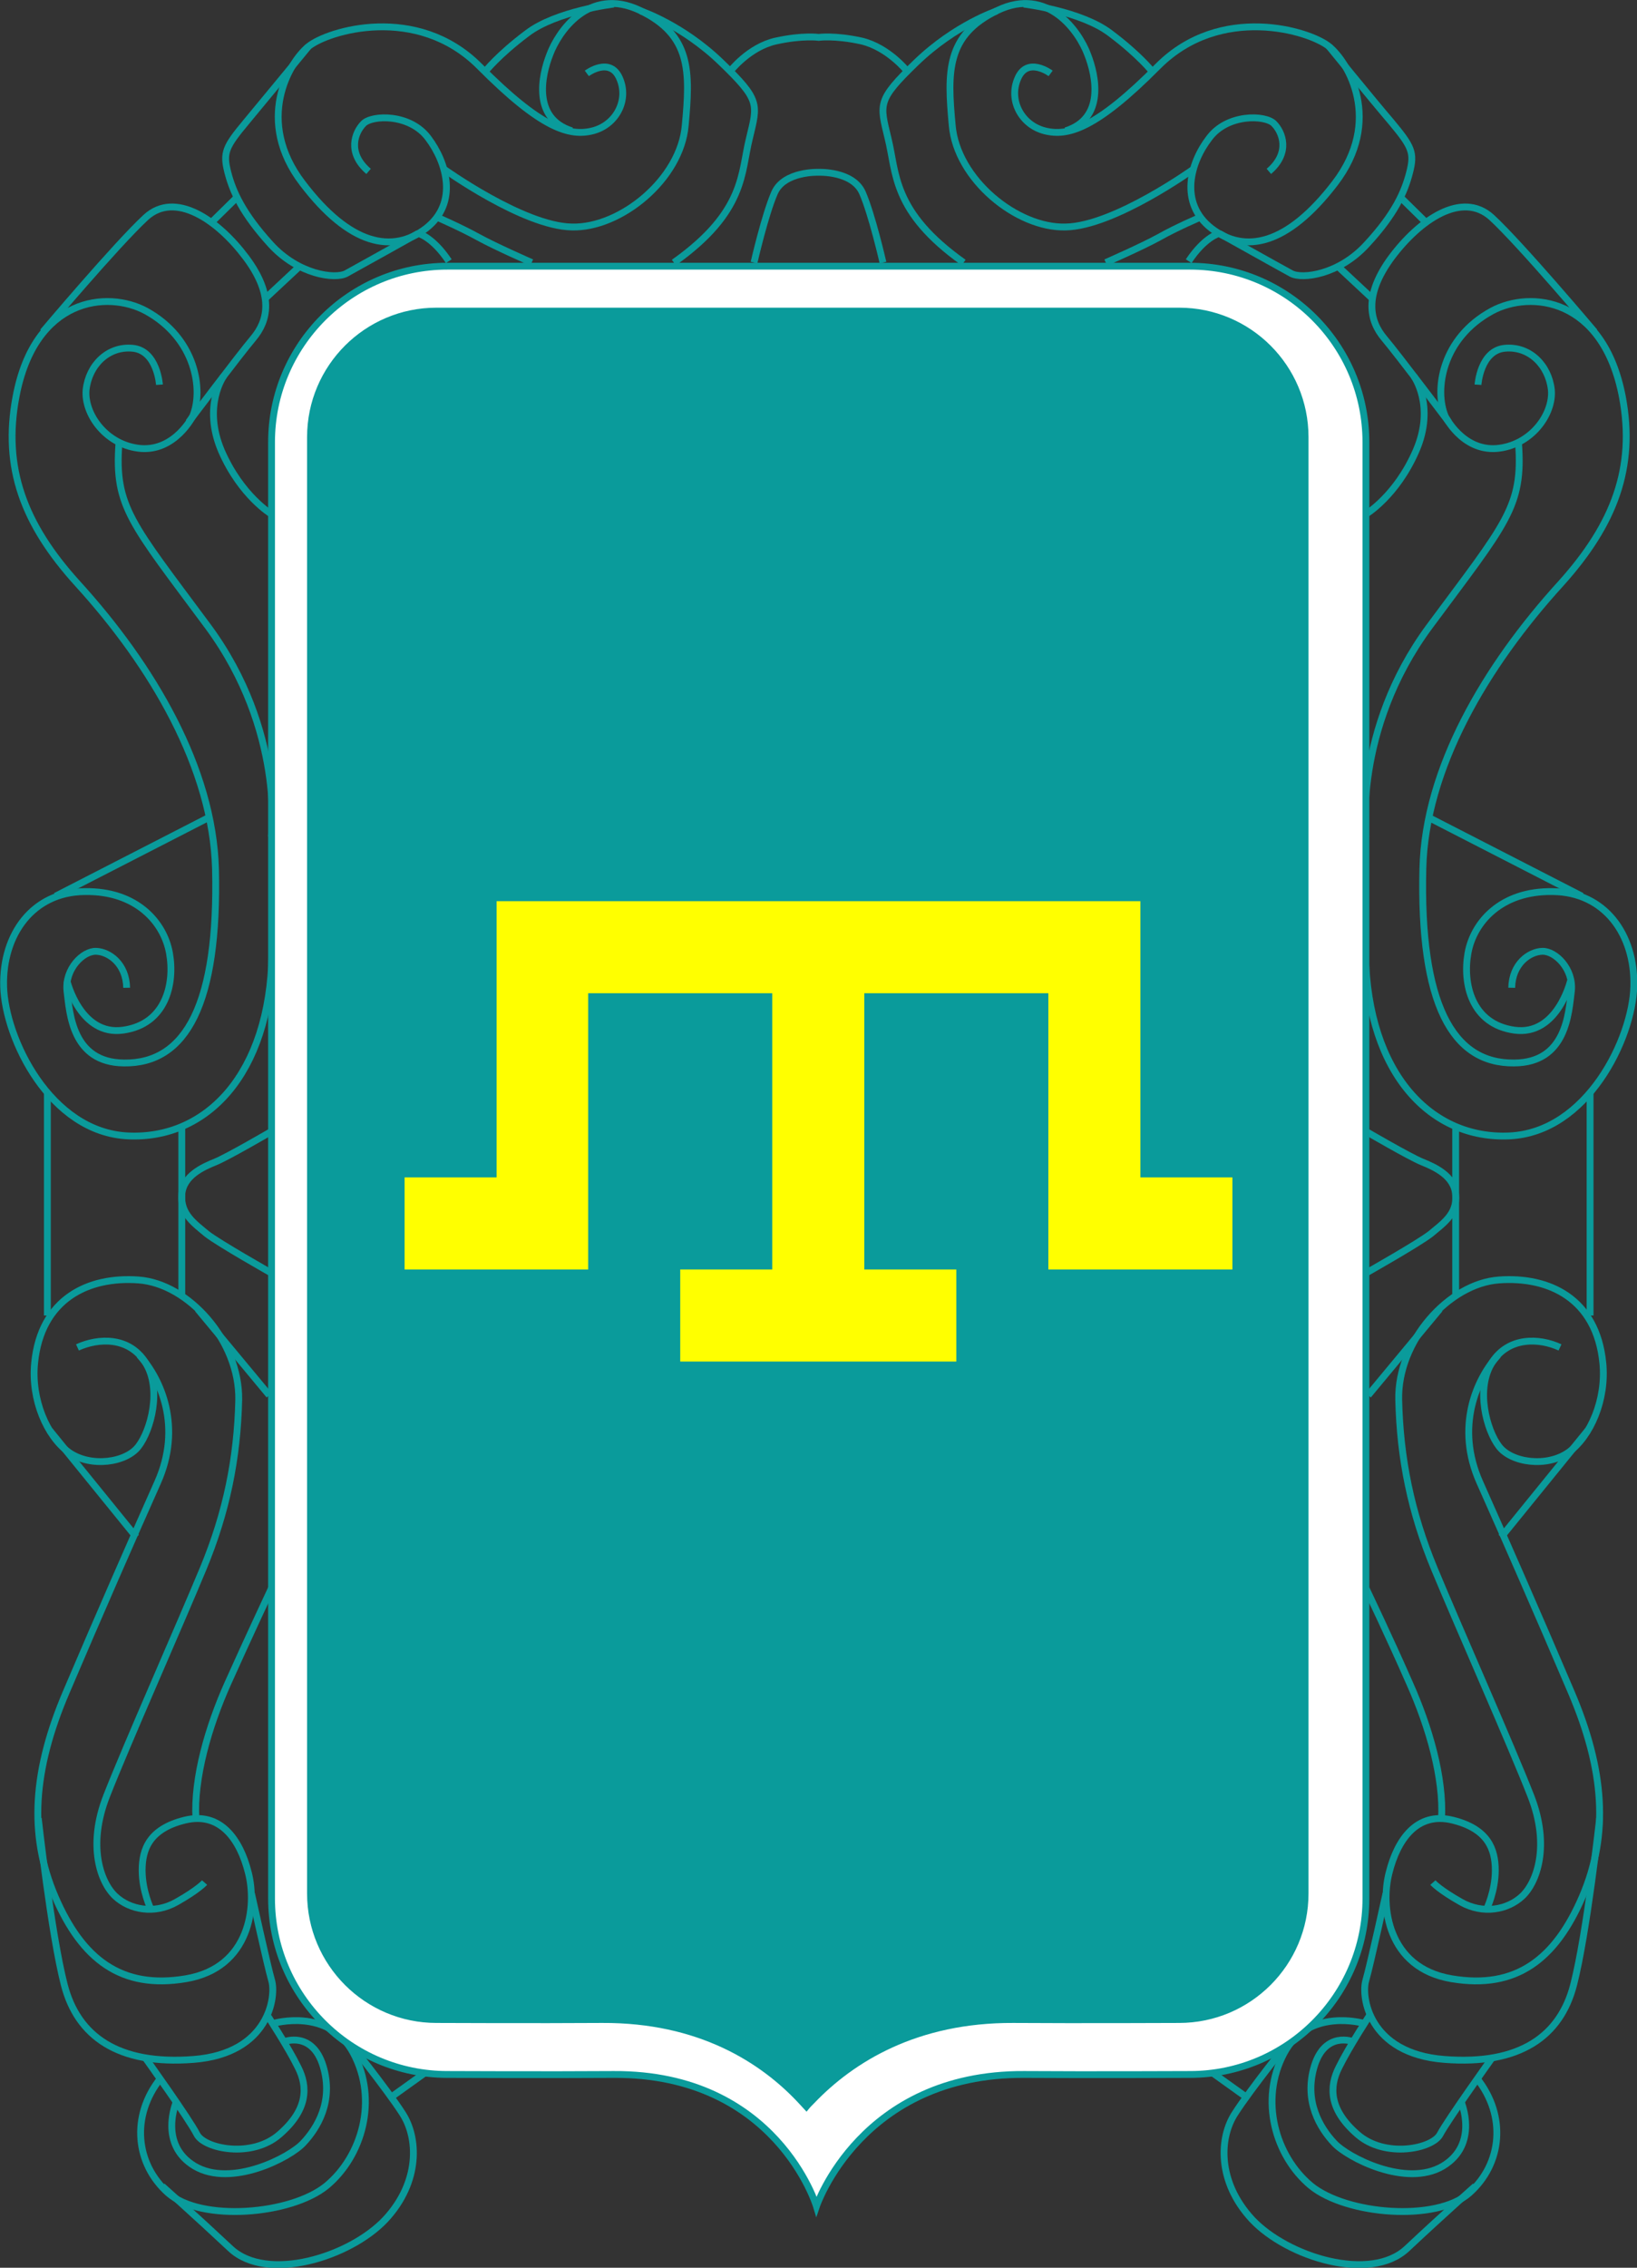 <?xml version="1.0" encoding="utf-8"?>
<!-- Generator: Adobe Illustrator 21.0.0, SVG Export Plug-In . SVG Version: 6.00 Build 0)  -->
<svg version="1.1"
	 id="Слой_1" inkscape:version="0.92.1 r15371" sodipodi:docname="spain.svg" xmlns:cc="http://creativecommons.org/ns#" xmlns:dc="http://purl.org/dc/elements/1.1/" xmlns:inkscape="http://www.inkscape.org/namespaces/inkscape" xmlns:rdf="http://www.w3.org/1999/02/22-rdf-syntax-ns#" xmlns:sodipodi="http://sodipodi.sourceforge.net/DTD/sodipodi-0.dtd" xmlns:svg="http://www.w3.org/2000/svg"
	 xmlns="http://www.w3.org/2000/svg" xmlns:xlink="http://www.w3.org/1999/xlink" x="0px" y="0px" viewBox="0 0 359.3 497.5"
	 style="enable-background:new 0 0 359.3 497.5;" xml:space="preserve">
<rect x="0" y="0" width="359.3" height="497.5" fill="#333333" stroke="none"/>
<style type="text/css">
	.st0{fill:none;stroke:#0A9B9B;stroke-width:1.5;stroke-miterlimit:3.864;}
	.st1{clip-path:url(#SVGID_2_);fill:#FFFFFF;stroke:#0A9B9B;stroke-miterlimit:10;}
	.st2{fill:#FFFFFF;stroke:#0A9B9B;stroke-width:1.5;stroke-miterlimit:3.864;}
	.st3{fill:#0A9B9B;stroke:#0A9B9B;stroke-miterlimit:10;}
	.st4{fill:#FFFF00;}
</style>
<sodipodi:namedview  bordercolor="#666666" borderopacity="1" gridtolerance="10" guidetolerance="10" id="namedview141" inkscape:current-layer="Слой_1" inkscape:cx="167.76793" inkscape:cy="319.2473" inkscape:pageopacity="0" inkscape:pageshadow="2" inkscape:window-height="480" inkscape:window-maximized="0" inkscape:window-width="716" inkscape:window-x="0" inkscape:window-y="0" inkscape:zoom="0.472" objecttolerance="10" pagecolor="#ffffff" showgrid="false">
	</sodipodi:namedview>
<path id="path4" inkscape:connector-curvature="0" class="st0" d="M324.4,84.4c0,0,0.5-7.5,5.9-8s9.6,3.7,10.2,9.1
	c0.5,5.4-4.5,12.3-12.1,12.9c-7.5,0.5-11.2-7.1-11.2-7.1c-2.4-5.7-0.8-17.1,10.3-23.1c8.4-4.5,24.4-3,28.6,18.9
	c2.9,15.5-1.8,27.9-13.5,40.9c-16.5,18.1-29.8,40.6-30.3,62.6c-0.7,29.5,6.4,42.8,20.1,42.6c11.4-0.1,11.9-11,12.5-15.8
	c0.5-4.8-3.5-8.8-6.4-8.7s-6.6,2.8-6.7,8"/>
<path id="path6" inkscape:connector-curvature="0" class="st0" d="M344.7,215.2c0,0-2.9,12.1-12.3,10.8s-11.4-10.2-10.2-16.9
	c1.2-6.7,7.2-13.7,18.6-13.5c11.4,0.1,18.1,9.4,17.8,20.8c-0.3,11.4-10.2,32-27.3,32.8c-17.1,0.8-31.1-13.5-31.6-39.8"/>
<line id="line8" class="st0" x1="347.2" y1="196.6" x2="313.3" y2="179.2"/>
<path id="path10" inkscape:connector-curvature="0" class="st0" d="M299.8,183.6c0,0-2.9-23.3,13.9-46.1
	c16.9-22.8,20.6-26.3,19.6-40.2"/>
<path id="path12" inkscape:connector-curvature="0" class="st0" d="M318,92.6c0,0-11-14.6-14.2-18.4s-4.5-9.4,1.6-17.7
	c6.2-8.3,15.5-14.7,22-8.8c6.4,5.9,22.6,25.1,22.6,25.1"/>
<path id="path14" inkscape:connector-curvature="0" class="st0" d="M310.3,82.5c0,0,4.8,6.5,0.5,16.4s-11,13.9-11,13.9"/>
<path id="path16" inkscape:connector-curvature="0" class="st0" d="M230.6,16.1c0,0-5.1-3.8-7.2,1.1c-2.1,4.8,0.8,10.2,5.9,11.5
	c5.1,1.3,11.3-0.5,24.9-14.2c13.7-13.7,33.2-7.8,37.5-4.3s11.8,16.3,1.3,30s-19.8,15.5-27.1,9.9c-7.2-5.6-4.6-14.5-0.5-19.8
	c4-5.4,12.3-5.1,14.2-3.2c1.9,1.9,3.7,6.4-1.1,10.5"/>
<path id="path18" inkscape:connector-curvature="0" class="st0" d="M262.1,37c0,0-17.5,12.6-28.2,12.8C223.2,50.1,210,39.3,209,27.5
	c-1.1-11.8-1.3-19.8,9.9-25.2s18,4.8,19.8,9.6c1.9,4.8,3.8,14.1-4.8,16.8"/>
<path id="path20" inkscape:connector-curvature="0" class="st0" d="M224.7,0.9c0,0,12.6,1.5,19,6.4c6.4,4.8,9.2,8.4,9.2,8.4"/>
<path id="path22" inkscape:connector-curvature="0" class="st0" d="M218.8,2.4c0,0-9.1,3-17.7,11.3c-8.6,8.3-8,9.1-6.2,16.6
	c1.9,7.5,0.8,16.1,16.6,27.3"/>
<path id="path24" inkscape:connector-curvature="0" class="st0" d="M242.7,57.6c0,0,8-3.5,11.8-5.6c3.7-2.1,9.1-4.4,9.1-4.4"/>
<path id="path26" inkscape:connector-curvature="0" class="st0" d="M267.6,51.2c0,0-3.2,0.8-6.7,6.1"/>
<path id="path28" inkscape:connector-curvature="0" class="st0" d="M267.6,51.2c0,0,13.4,7.5,15.8,8.8s10.5,0.3,16.6-6.4
	c6.2-6.7,8.3-11.5,9.4-15.8s0.5-5.6-4-11c-4.6-5.4-13.7-16.6-13.7-16.6"/>
<line id="line30" class="st0" x1="307.4" y1="43.3" x2="313.2" y2="49"/>
<line id="line32" class="st0" x1="293.6" y1="58.4" x2="301.1" y2="65.4"/>
<path id="path34" inkscape:connector-curvature="0" class="st0" d="M342.4,295.6c-4.5-2.1-11.3-2.4-14.9,3.3
	c-3.7,5.8-1.2,14.9,1.5,18.4c2.7,3.6,10.5,4.7,15.3,1.3c4.8-3.5,8.3-11.5,7.5-19.6c-1.4-14.1-11.8-19-22.8-18.2s-22.3,13.4-22,26.3
	s2.7,24.7,7.8,37c5.1,12.3,16.9,38.9,21.2,49.9c4.3,11,1.3,19-1.9,22c-3.2,3-8.6,4-13.4,1.3s-6.2-4.3-6.2-4.3"/>
<path id="path36" inkscape:connector-curvature="0" class="st0" d="M326.3,418.8c0,0,1.9-3.9,1.9-8.5s-1.6-9.1-9.4-11
	s-12.1,4.3-13.9,11.5c-1.9,7.2-0.5,20.9,13.7,23.3s22.8-4.3,28.7-18c5.9-13.7,4.8-27.9-2.4-44.8c-7.2-16.9-14.7-34-20.1-46.1
	s-0.8-22.6,4-27.9"/>
<line id="line38" class="st0" x1="348.5" y1="313.8" x2="329.5" y2="337.2"/>
<line id="line40" class="st0" x1="316" y1="287.2" x2="300.3" y2="306.1"/>
<path id="path42" inkscape:connector-curvature="0" class="st0" d="M304.2,415.4c0,0-3.4,15.5-4.4,19c-1.1,3.5,0.5,16.1,17.2,17.4
	c16.6,1.3,25.5-5.1,28.4-16.4s5.7-36.5,5.7-36.5"/>
<path id="path44" inkscape:connector-curvature="0" class="st0" d="M327.4,451.6c0,0-9.6,13.4-11.3,16.6c-1.6,3.2-12.1,5.4-18.2,0
	c-6.2-5.4-6.2-10.4-4-14.7c2.1-4.3,6.8-11.5,6.8-11.5"/>
<path id="path46" inkscape:connector-curvature="0" class="st0" d="M297,447.9c0,0-6.1-2.4-8.5,5.3c-2.4,7.8,1.3,13.7,4.3,16.9
	c2.9,3.2,15.8,9.9,23.9,5.1c8-4.8,4-14.1,4-14.1"/>
<path id="path48" inkscape:connector-curvature="0" class="st0" d="M299.4,443.9c0,0-12.2-3.6-17.6,6.6s-1.9,22.5,5.9,29
	c7.8,6.4,27.6,8,34.8,1.6c7.2-6.4,8.2-16.9,1.7-25.1"/>
<path id="path50" inkscape:connector-curvature="0" class="st0" d="M283.4,447.2c0,0-8.9,11.1-12.3,16.4c-3.5,5.3-4,15,3.7,23.3
	c7.8,8.3,26,13.9,34,6.4s15-13.7,15-13.7"/>
<line id="line52" class="st0" x1="273.6" y1="460.1" x2="265.5" y2="454.3"/>
<path id="path54" inkscape:connector-curvature="0" class="st0" d="M299.8,348.4c0,0,5.4,11.3,9.6,20.9c4.3,9.6,7.5,20.8,7,29.7"/>
<line id="line56" class="st0" x1="319.5" y1="247" x2="319.5" y2="284.4"/>
<line id="line58" class="st0" x1="349" y1="239.8" x2="349" y2="288.6"/>
<path id="path60" inkscape:connector-curvature="0" class="st0" d="M299.8,248.2c0,0,9.6,5.6,12.3,6.7c2.7,1.1,7.1,3,7.4,7.2
	c0.4,4.3-2.9,6.4-5.5,8.6c-2.7,2.1-14.2,8.6-14.2,8.6"/>
<g id="g72" transform="translate(-70.34,-1.133)">
	<g>
		<defs>
			<path id="SVGID_1_" d="M249.7,463.9l-1.2-1.3c-8.5-9.2-22.4-18-43.6-17.9c-14.2,0.1-36.4,0-36.4,0c-15.4,0-27.9-12.5-27.9-27.9
				V97.3c0-15.4,12.5-27.9,27.9-27.9h81h82c15.4,0,27.9,12.5,27.9,27.9v319.5c0,15.4-12.5,27.9-27.9,27.9c0,0-22.2,0.1-36.4,0
				c-21.2-0.1-35.3,8.6-44,17.7C250.6,462.9,250.1,463.4,249.7,463.9L249.7,463.9z"/>
		</defs>
		<clipPath id="SVGID_2_">
			<use xlink:href="#SVGID_1_"  style="overflow:visible;"/>
		</clipPath>
		<rect id="rect68" x="124.5" y="53.6" class="st1" width="260" height="409.5"/>
		<use xlink:href="#SVGID_1_"  style="overflow:visible;fill:none;stroke:#0A9B9B;stroke-miterlimit:10;"/>
	</g>
	<g>
		<defs>
			<path id="SVGID_3_" d="M249.7,463.9l-1.2-1.3c-8.5-9.2-22.4-18-43.6-17.9c-14.2,0.1-36.4,0-36.4,0c-15.4,0-27.9-12.5-27.9-27.9
				V97.3c0-15.4,12.5-27.9,27.9-27.9h81h82c15.4,0,27.9,12.5,27.9,27.9v319.5c0,15.4-12.5,27.9-27.9,27.9c0,0-22.2,0.1-36.4,0
				c-21.2-0.1-35.3,8.6-44,17.7C250.6,462.9,250.1,463.4,249.7,463.9L249.7,463.9z"/>
		</defs>
		<clipPath id="SVGID_4_">
			<use xlink:href="#SVGID_3_"  style="overflow:visible;"/>
		</clipPath>
		<use xlink:href="#SVGID_3_"  style="overflow:visible;fill:none;stroke:#0A9B9B;stroke-miterlimit:10;"/>
	</g>
</g>
<path id="path76" inkscape:connector-curvature="0" class="st0" d="M35,84.4c0,0-0.5-7.5-5.9-8s-9.6,3.7-10.2,9.1
	c-0.5,5.4,4.5,12.3,12.1,12.9c7.5,0.5,11.3-7.1,11.3-7.1C44.7,85.6,43,74.2,32,68.2c-8.4-4.5-24.4-3-28.5,18.9
	C0.6,102.6,5.2,115,17,128c16.5,18.1,29.7,40.6,30.3,62.6c0.7,29.5-6.4,42.8-20.1,42.6c-11.4-0.1-11.9-11-12.5-15.8
	c-0.5-4.8,3.5-8.8,6.4-8.7s6.6,2.8,6.7,8"/>
<path id="path78" inkscape:connector-curvature="0" class="st0" d="M14.7,215.2c0,0,2.9,12.1,12.3,10.8s11.4-10.2,10.2-16.9
	s-7.2-13.7-18.6-13.5C7.2,195.7,0.5,205,0.8,216.4c0.3,11.4,10.2,32,27.3,32.8c17.2,0.8,31.1-13.5,31.6-39.8"/>
<line id="line80" class="st0" x1="12.2" y1="196.6" x2="46.1" y2="179.2"/>
<path id="path82" inkscape:connector-curvature="0" class="st0" d="M59.6,183.6c0,0,2.9-23.3-13.9-46.1
	c-16.9-22.8-20.6-26.3-19.6-40.2"/>
<path id="path84" inkscape:connector-curvature="0" class="st0" d="M41.4,92.6c0,0,11-14.6,14.2-18.4s4.6-9.4-1.6-17.7
	s-15.6-14.7-22-8.8S9.4,72.8,9.4,72.8"/>
<path id="path86" inkscape:connector-curvature="0" class="st0" d="M49.1,82.5c0,0-4.7,6.5-0.5,16.4c4.3,9.9,11,13.9,11,13.9"/>
<path id="path88" inkscape:connector-curvature="0" class="st0" d="M128.8,16.1c0,0,5.1-3.8,7.2,1.1c2.1,4.8-0.8,10.2-5.9,11.5
	c-5.1,1.3-11.3-0.5-24.9-14.2C91.5,0.8,72,6.7,67.7,10.2s-11.8,16.3-1.3,30c10.4,13.7,19.8,15.5,27.1,9.9c7.2-5.6,4.5-14.5,0.5-19.8
	c-4-5.4-12.3-5.1-14.2-3.2c-1.9,1.9-3.7,6.4,1.1,10.5"/>
<path id="path90" inkscape:connector-curvature="0" class="st0" d="M97.3,37c0,0,17.5,12.6,28.2,12.8c10.7,0.3,23.9-10.5,24.9-22.3
	c1.1-11.8,1.3-19.8-9.9-25.2c-11.3-5.4-18,4.8-19.8,9.6c-1.9,4.8-3.8,14.1,4.8,16.8"/>
<path id="path92" inkscape:connector-curvature="0" class="st0" d="M134.7,0.9c0,0-12.6,1.5-19,6.4c-6.4,4.8-9.2,8.4-9.2,8.4"/>
<path id="path94" inkscape:connector-curvature="0" class="st0" d="M140.6,2.4c0,0,9.1,3,17.7,11.3c8.6,8.3,8,9.1,6.2,16.6
	c-1.9,7.5-0.8,16.1-16.6,27.3"/>
<path id="path96" inkscape:connector-curvature="0" class="st0" d="M116.7,57.6c0,0-8-3.5-11.8-5.6s-9.1-4.4-9.1-4.4"/>
<path id="path98" inkscape:connector-curvature="0" class="st0" d="M91.8,51.2c0,0,3.2,0.8,6.7,6.1"/>
<path id="path100" inkscape:connector-curvature="0" class="st0" d="M91.8,51.2c0,0-13.4,7.5-15.8,8.8s-10.5,0.3-16.6-6.4
	S51.1,42.1,50,37.8c-1.1-4.3-0.5-5.6,4-11s13.7-16.6,13.7-16.6"/>
<line id="line102" class="st0" x1="52" y1="43.3" x2="46.2" y2="49"/>
<line id="line104" class="st0" x1="65.8" y1="58.4" x2="58.3" y2="65.4"/>
<path id="path106" inkscape:connector-curvature="0" class="st0" d="M17,295.6c4.6-2.1,11.3-2.4,14.9,3.3c3.7,5.8,1.2,14.9-1.5,18.4
	c-2.7,3.6-10.5,4.7-15.3,1.3c-4.8-3.5-8.3-11.5-7.5-19.6c1.4-14.1,11.8-19,22.8-18.2s22.2,13.4,22,26.3c-0.3,12.9-2.7,24.7-7.8,37
	S27.7,383,23.4,394s-1.3,19,1.9,22s8.6,4,13.4,1.3s6.2-4.3,6.2-4.3"/>
<path id="path108" inkscape:connector-curvature="0" class="st0" d="M33.1,418.8c0,0-1.9-3.9-1.9-8.5s1.6-9.1,9.4-11
	s12.1,4.3,13.9,11.5c1.9,7.2,0.5,20.9-13.7,23.3s-22.8-4.3-28.7-18s-4.8-27.9,2.4-44.8s14.7-34,20.1-46.1s0.8-22.6-4-27.9"/>
<line id="line110" class="st0" x1="10.9" y1="313.8" x2="29.9" y2="337.2"/>
<line id="line112" class="st0" x1="43.4" y1="287.2" x2="59.1" y2="306.1"/>
<path id="path114" inkscape:connector-curvature="0" class="st0" d="M55.2,415.4c0,0,3.4,15.5,4.4,19c1.1,3.5-0.5,16.1-17.1,17.4
	s-25.5-5.1-28.4-16.4s-5.7-36.5-5.7-36.5"/>
<path id="path116" inkscape:connector-curvature="0" class="st0" d="M32,451.6c0,0,9.6,13.4,11.2,16.6s12.1,5.4,18.2,0
	c6.2-5.4,6.2-10.4,4-14.7c-2.1-4.3-6.8-11.5-6.8-11.5"/>
<path id="path118" inkscape:connector-curvature="0" class="st0" d="M62.4,447.9c0,0,6.1-2.4,8.5,5.3c2.4,7.8-1.3,13.7-4.3,16.9
	c-2.9,3.2-15.8,9.9-23.9,5.1c-8-4.8-4-14.1-4-14.1"/>
<path id="path120" inkscape:connector-curvature="0" class="st0" d="M60,443.9c0,0,12.2-3.6,17.6,6.6s1.9,22.5-5.9,29
	c-7.8,6.4-27.6,8-34.8,1.6s-8.2-16.9-1.7-25.1"/>
<path id="path122" inkscape:connector-curvature="0" class="st0" d="M76,447.2c0,0,8.9,11.1,12.3,16.4c3.5,5.3,4,15-3.7,23.3
	c-7.8,8.3-26,13.9-34,6.4s-15-13.7-15-13.7"/>
<line id="line124" class="st0" x1="85.8" y1="460.1" x2="93.9" y2="454.3"/>
<path id="path126" inkscape:connector-curvature="0" class="st0" d="M59.6,348.4c0,0-5.3,11.3-9.6,20.9s-7.5,20.8-7,29.7"/>
<line id="line128" class="st0" x1="39.9" y1="247" x2="39.9" y2="284.4"/>
<line id="line130" class="st0" x1="10.4" y1="239.8" x2="10.4" y2="288.6"/>
<path id="path132" inkscape:connector-curvature="0" class="st0" d="M59.6,248.2c0,0-9.6,5.6-12.3,6.7c-2.7,1.1-7.1,3-7.4,7.2
	c-0.3,4.3,2.9,6.4,5.5,8.6c2.7,2.1,14.2,8.6,14.2,8.6"/>
<g>
	<path id="path134" inkscape:connector-curvature="0" class="st2" d="M179.2,484c0,0-8.8-29.1-44.5-28.9c-14.2,0.1-36.5,0-36.5,0
		c-21.3,0-38.6-17.3-38.6-38.6V97c0-21.3,17.3-38.6,38.6-38.6h163c21.3,0,38.6,17.3,38.6,38.6v319.5c0,21.3-17.3,38.6-38.6,38.6
		c0,0-22.2,0.1-36.4,0C189,454.9,179.2,484,179.2,484z"/>
	<path id="path74" inkscape:connector-curvature="0" class="st3" d="M177,462.5l-1.2-1.3c-8.5-9.2-22.4-18-43.6-17.9
		c-14.2,0.1-36.4,0-36.4,0c-15.4,0-27.9-12.5-27.9-27.9V95.9C67.9,80.5,80.4,68,95.8,68h163c15.4,0,27.9,12.5,27.9,27.9v319.5
		c0,15.4-12.5,27.9-27.9,27.9c0,0-22.2,0.1-36.4,0c-21.2-0.1-35.3,8.6-44,17.7C177.9,461.5,177.4,462,177,462.5L177,462.5z"/>
</g>
<path id="path136" inkscape:connector-curvature="0" class="st0" d="M165.5,57.6c0,0,2.4-10.5,4.5-15.3s9.7-4.5,9.7-4.5
	s7.5-0.3,9.6,4.5s4.5,15.3,4.5,15.3"/>
<path id="path138" inkscape:connector-curvature="0" class="st0" d="M199.1,15.6c0,0-4.1-5.2-10-6.6c-5.9-1.3-9.4-0.8-9.4-0.8
	s-3.5-0.5-9.4,0.8s-10,6.6-10,6.6"/>
<path class="st4" d="M109,197.7h141.3v60.6h20.2v20.2h-40.4v-60.6h-40.4v60.6h20.2v20.2h-60.6v-20.2h20.2v-60.6h-40.4v60.6H88.8
	v-20.2H109V197.7z"/>
</svg>

